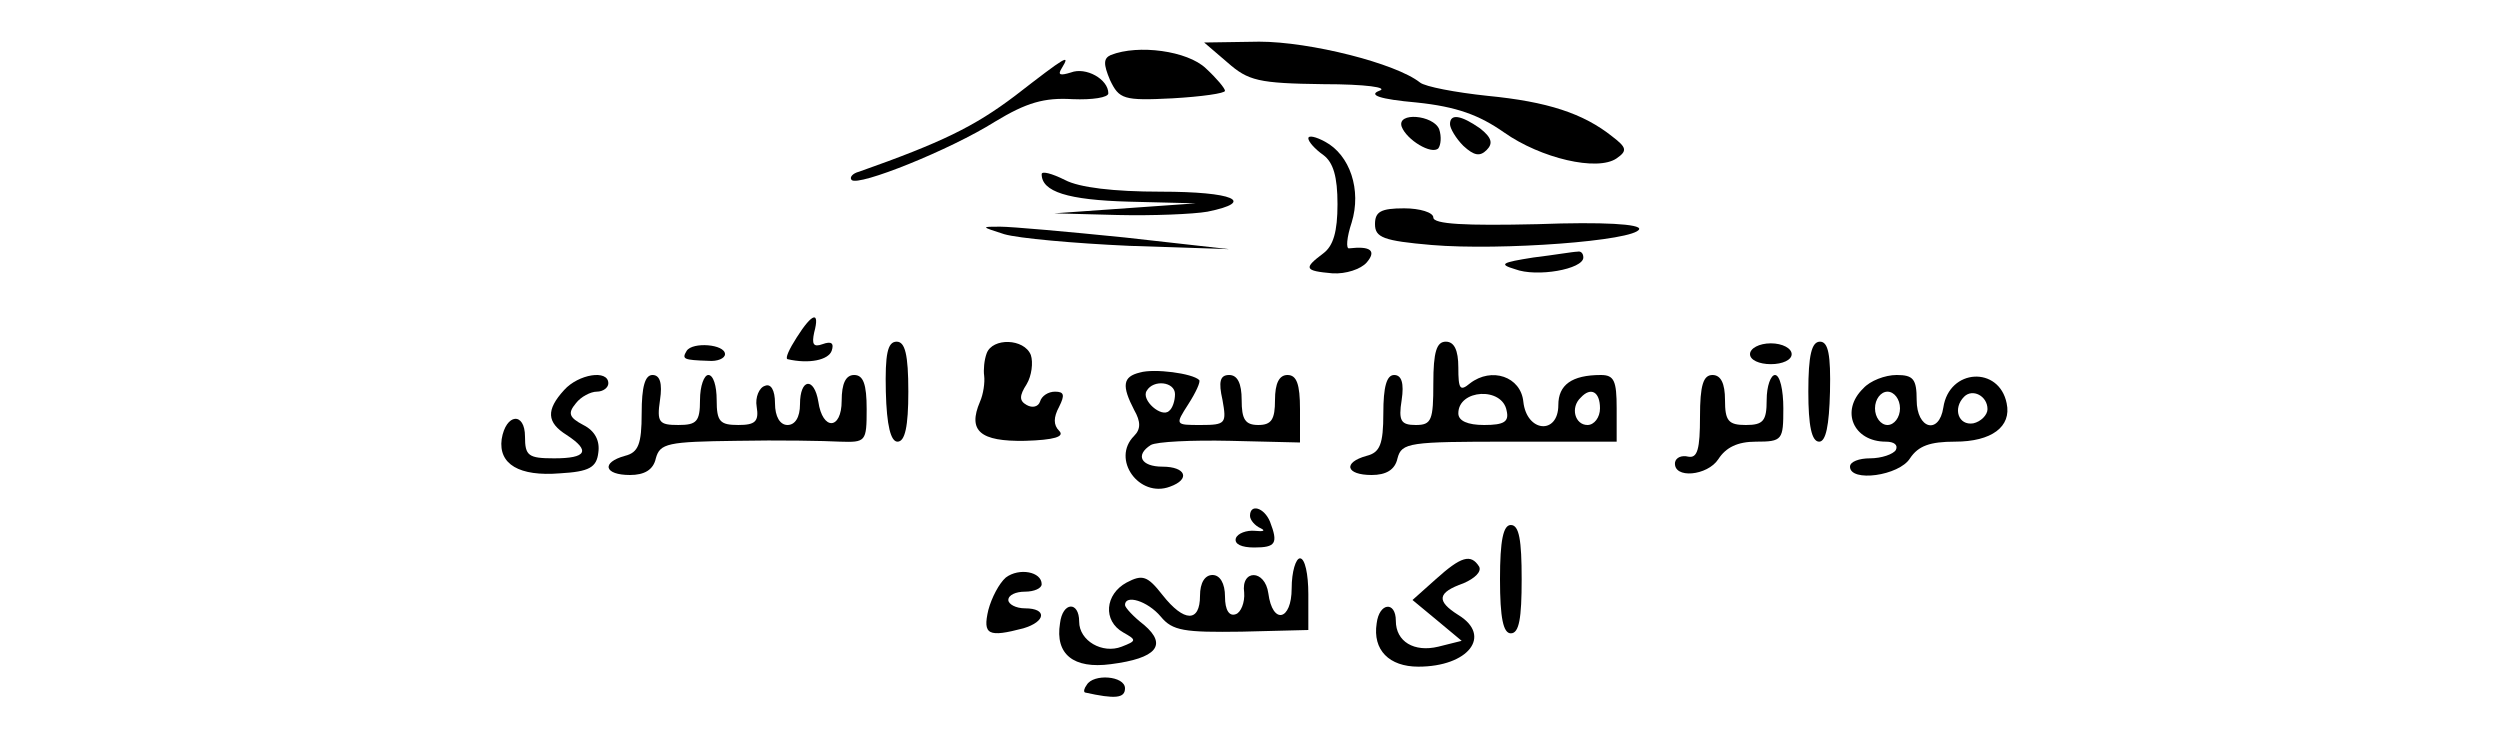 <?xml version="1.0" standalone="no"?>
<!DOCTYPE svg PUBLIC "-//W3C//DTD SVG 20010904//EN"
 "http://www.w3.org/TR/2001/REC-SVG-20010904/DTD/svg10.dtd">
<svg version="1.0" xmlns="http://www.w3.org/2000/svg"
 width="300pt" height="89pt" viewBox="0 0 300 89"
 preserveAspectRatio="xMidYMid meet">
<g transform="translate(0,89) scale(0.1,-0.1)"
fill="#000000" stroke="none">
<path d="M1473 815 c25 -22 37 -25 115 -26 51 0 79 -4 67 -8 -13 -5 0 -10 45
-14 48 -5 75 -15 105 -36 44 -31 112 -47 135 -31 13 9 12 13 -5 26 -35 28 -78
42 -150 49 -38 4 -75 11 -81 16 -29 23 -132 49 -193 49 l-66 -1 28 -24z"/>
<path d="M1333 824 c-9 -4 -9 -11 -1 -30 11 -23 16 -25 75 -22 35 2 63 6 63 9
0 3 -10 15 -23 27 -22 21 -81 29 -114 16z"/>
<path d="M1218 775 c-49 -37 -88 -56 -187 -91 -8 -2 -12 -7 -9 -10 8 -8 118
36 172 70 38 23 59 29 93 27 24 -1 43 2 43 7 0 17 -27 32 -45 25 -13 -4 -16
-3 -11 5 11 18 6 15 -56 -33z"/>
<path d="M1682 738 c6 -16 36 -34 44 -26 3 4 4 14 1 23 -7 17 -51 21 -45 3z"/>
<path d="M1740 741 c0 -5 7 -17 16 -26 13 -12 20 -13 28 -5 8 8 6 15 -8 26
-23 16 -36 18 -36 5z"/>
<path d="M1570 724 c0 -4 8 -13 18 -20 12 -9 17 -26 17 -59 0 -33 -5 -50 -17
-59 -24 -18 -23 -21 11 -24 16 -1 34 5 41 13 12 14 5 20 -21 17 -4 -1 -3 13 3
31 12 39 -2 81 -32 97 -11 6 -20 8 -20 4z"/>
<path d="M1250 681 c0 -21 31 -31 105 -33 l80 -2 -85 -6 -85 -6 76 -2 c42 -1
91 1 108 4 59 12 31 24 -56 24 -57 0 -98 5 -115 14 -16 8 -28 11 -28 7z"/>
<path d="M1650 621 c0 -16 10 -20 68 -25 83 -7 244 5 249 19 2 6 -42 9 -122 6
-87 -2 -125 0 -125 8 0 6 -16 11 -35 11 -28 0 -35 -4 -35 -19z"/>
<path d="M1205 609 c17 -5 84 -11 150 -14 l120 -4 -125 14 c-69 7 -136 13
-150 13 -23 0 -23 0 5 -9z"/>
<path d="M1840 581 c-38 -6 -42 -8 -22 -14 26 -10 82 0 82 14 0 5 -3 8 -7 7
-5 0 -28 -4 -53 -7z"/>
<path d="M956 485 c-9 -14 -14 -25 -11 -26 26 -6 49 -1 53 10 3 9 0 12 -11 8
-11 -4 -13 0 -10 14 7 26 -2 24 -21 -6z"/>
<path d="M824 469 c-6 -10 -4 -11 26 -12 11 -1 20 3 20 8 0 12 -39 15 -46 4z"/>
<path d="M1063 420 c1 -41 6 -60 14 -60 9 0 13 18 13 60 0 45 -4 60 -14 60
-11 0 -14 -15 -13 -60z"/>
<path d="M1184 466 c-3 -8 -4 -20 -3 -27 1 -8 -1 -22 -5 -31 -15 -35 0 -48 54
-47 35 1 48 5 41 12 -7 7 -7 16 0 29 7 14 6 18 -5 18 -8 0 -16 -5 -18 -12 -2
-6 -9 -8 -16 -4 -9 5 -9 11 0 25 6 10 8 26 5 35 -8 20 -46 21 -53 2z"/>
<path d="M1720 430 c0 -44 -2 -50 -21 -50 -18 0 -21 5 -17 30 3 20 0 30 -9 30
-9 0 -13 -14 -13 -46 0 -37 -4 -47 -20 -51 -29 -8 -25 -23 6 -23 17 0 28 6 31
20 5 19 14 20 134 20 l129 0 0 40 c0 33 -3 40 -19 40 -35 0 -51 -12 -51 -36 0
-36 -38 -33 -42 4 -3 30 -38 42 -64 22 -12 -10 -14 -7 -14 19 0 21 -5 31 -15
31 -11 0 -15 -12 -15 -50z m88 -33 c3 -13 -3 -17 -27 -17 -20 0 -31 5 -31 14
0 29 53 32 58 3z m112 3 c0 -11 -7 -20 -15 -20 -15 0 -21 21 -8 33 12 13 23 7
23 -13z"/>
<path d="M2100 465 c0 -7 11 -12 25 -12 14 0 25 5 25 12 0 7 -11 13 -25 13
-14 0 -25 -6 -25 -13z"/>
<path d="M2170 420 c0 -41 4 -60 13 -60 8 0 12 19 13 60 1 44 -2 60 -12 60
-10 0 -14 -16 -14 -60z"/>
<path d="M1368 443 c-21 -5 -22 -16 -7 -45 8 -14 8 -23 0 -31 -28 -28 6 -75
43 -61 25 9 19 24 -9 24 -26 0 -33 14 -14 26 7 4 49 6 95 5 l84 -2 0 40 c0 30
-4 41 -15 41 -10 0 -15 -10 -15 -30 0 -23 -4 -30 -20 -30 -16 0 -20 7 -20 30
0 20 -5 30 -15 30 -11 0 -13 -8 -8 -30 5 -28 4 -30 -26 -30 -31 0 -31 0 -15
25 9 14 15 27 13 29 -8 8 -54 14 -71 9z m42 -26 c0 -8 -3 -17 -7 -20 -9 -9
-34 13 -27 24 8 14 34 11 34 -4z"/>
<path d="M677 422 c-22 -24 -21 -39 3 -54 29 -19 24 -28 -15 -28 -31 0 -35 3
-35 26 0 30 -23 28 -28 -3 -4 -30 21 -45 70 -41 35 2 44 7 46 25 2 14 -4 26
-18 33 -17 9 -19 14 -9 26 6 8 18 14 25 14 8 0 14 5 14 10 0 17 -36 11 -53 -8z"/>
<path d="M770 394 c0 -37 -4 -47 -20 -51 -29 -8 -25 -23 6 -23 17 0 28 6 31
20 5 18 14 20 97 21 50 1 106 0 124 -1 31 -1 32 0 32 39 0 30 -4 41 -15 41
-10 0 -15 -10 -15 -31 0 -35 -23 -36 -28 -1 -5 30 -22 28 -22 -3 0 -16 -6 -25
-15 -25 -9 0 -15 10 -15 26 0 16 -5 24 -12 21 -7 -2 -12 -14 -10 -25 3 -18 -2
-22 -22 -22 -22 0 -26 4 -26 30 0 17 -4 30 -10 30 -5 0 -10 -13 -10 -30 0 -26
-4 -30 -26 -30 -23 0 -26 3 -22 30 3 20 0 30 -9 30 -9 0 -13 -14 -13 -46z"/>
<path d="M2040 390 c0 -39 -3 -50 -14 -48 -8 2 -15 -1 -16 -7 -2 -20 39 -16
52 4 9 14 23 21 45 21 32 0 33 2 33 40 0 22 -4 40 -10 40 -5 0 -10 -13 -10
-30 0 -25 -4 -30 -25 -30 -21 0 -25 5 -25 30 0 20 -5 30 -15 30 -11 0 -15 -12
-15 -50z"/>
<path d="M2236 424 c-28 -27 -12 -64 27 -64 10 0 15 -4 12 -10 -3 -5 -17 -10
-31 -10 -13 0 -24 -4 -24 -10 0 -19 59 -11 72 10 10 15 24 20 54 20 44 0 68
18 62 46 -9 45 -69 42 -76 -5 -5 -33 -32 -26 -32 9 0 25 -4 30 -24 30 -14 0
-32 -7 -40 -16z m44 -24 c0 -11 -7 -20 -15 -20 -8 0 -15 9 -15 20 0 11 7 20
15 20 8 0 15 -9 15 -20z m105 -1 c0 -7 -8 -15 -17 -17 -18 -3 -25 18 -11 32
10 10 28 1 28 -15z"/>
<path d="M1500 271 c0 -5 6 -12 13 -15 6 -3 3 -4 -7 -3 -10 1 -21 -3 -23 -9
-2 -7 7 -11 22 -11 26 0 29 5 19 31 -7 17 -24 22 -24 7z"/>
<path d="M1800 195 c0 -47 4 -65 13 -65 10 0 13 18 13 65 0 47 -3 65 -13 65
-9 0 -13 -18 -13 -65z"/>
<path d="M1550 184 c0 -39 -23 -44 -28 -6 -4 29 -33 29 -29 1 1 -12 -4 -24
-10 -26 -8 -3 -13 5 -13 21 0 16 -6 26 -15 26 -9 0 -15 -9 -15 -25 0 -32 -19
-32 -45 1 -18 23 -24 25 -43 15 -26 -14 -29 -46 -4 -60 16 -9 16 -10 -2 -17
-23 -9 -51 7 -51 30 0 25 -20 24 -23 -2 -6 -37 16 -55 61 -49 55 7 68 23 40
47 -13 10 -23 21 -23 24 0 13 27 5 43 -14 14 -17 28 -19 97 -18 l80 2 0 43 c0
24 -4 43 -10 43 -5 0 -10 -16 -10 -36z"/>
<path d="M1723 195 l-28 -25 29 -24 30 -25 -28 -7 c-29 -7 -51 6 -51 31 0 24
-20 22 -23 -3 -5 -32 15 -52 50 -52 60 0 89 37 48 62 -27 17 -25 27 6 38 14 6
22 14 19 20 -10 16 -22 12 -52 -15z"/>
<path d="M1207 197 c-8 -7 -17 -24 -21 -39 -7 -30 0 -33 42 -22 27 8 29 24 2
24 -11 0 -20 5 -20 10 0 6 9 10 20 10 11 0 20 4 20 9 0 15 -27 20 -43 8z"/>
<path d="M1304 68 c-3 -4 -4 -8 -2 -9 36 -8 48 -7 48 5 0 15 -38 18 -46 4z"/>
</g>
</svg>
